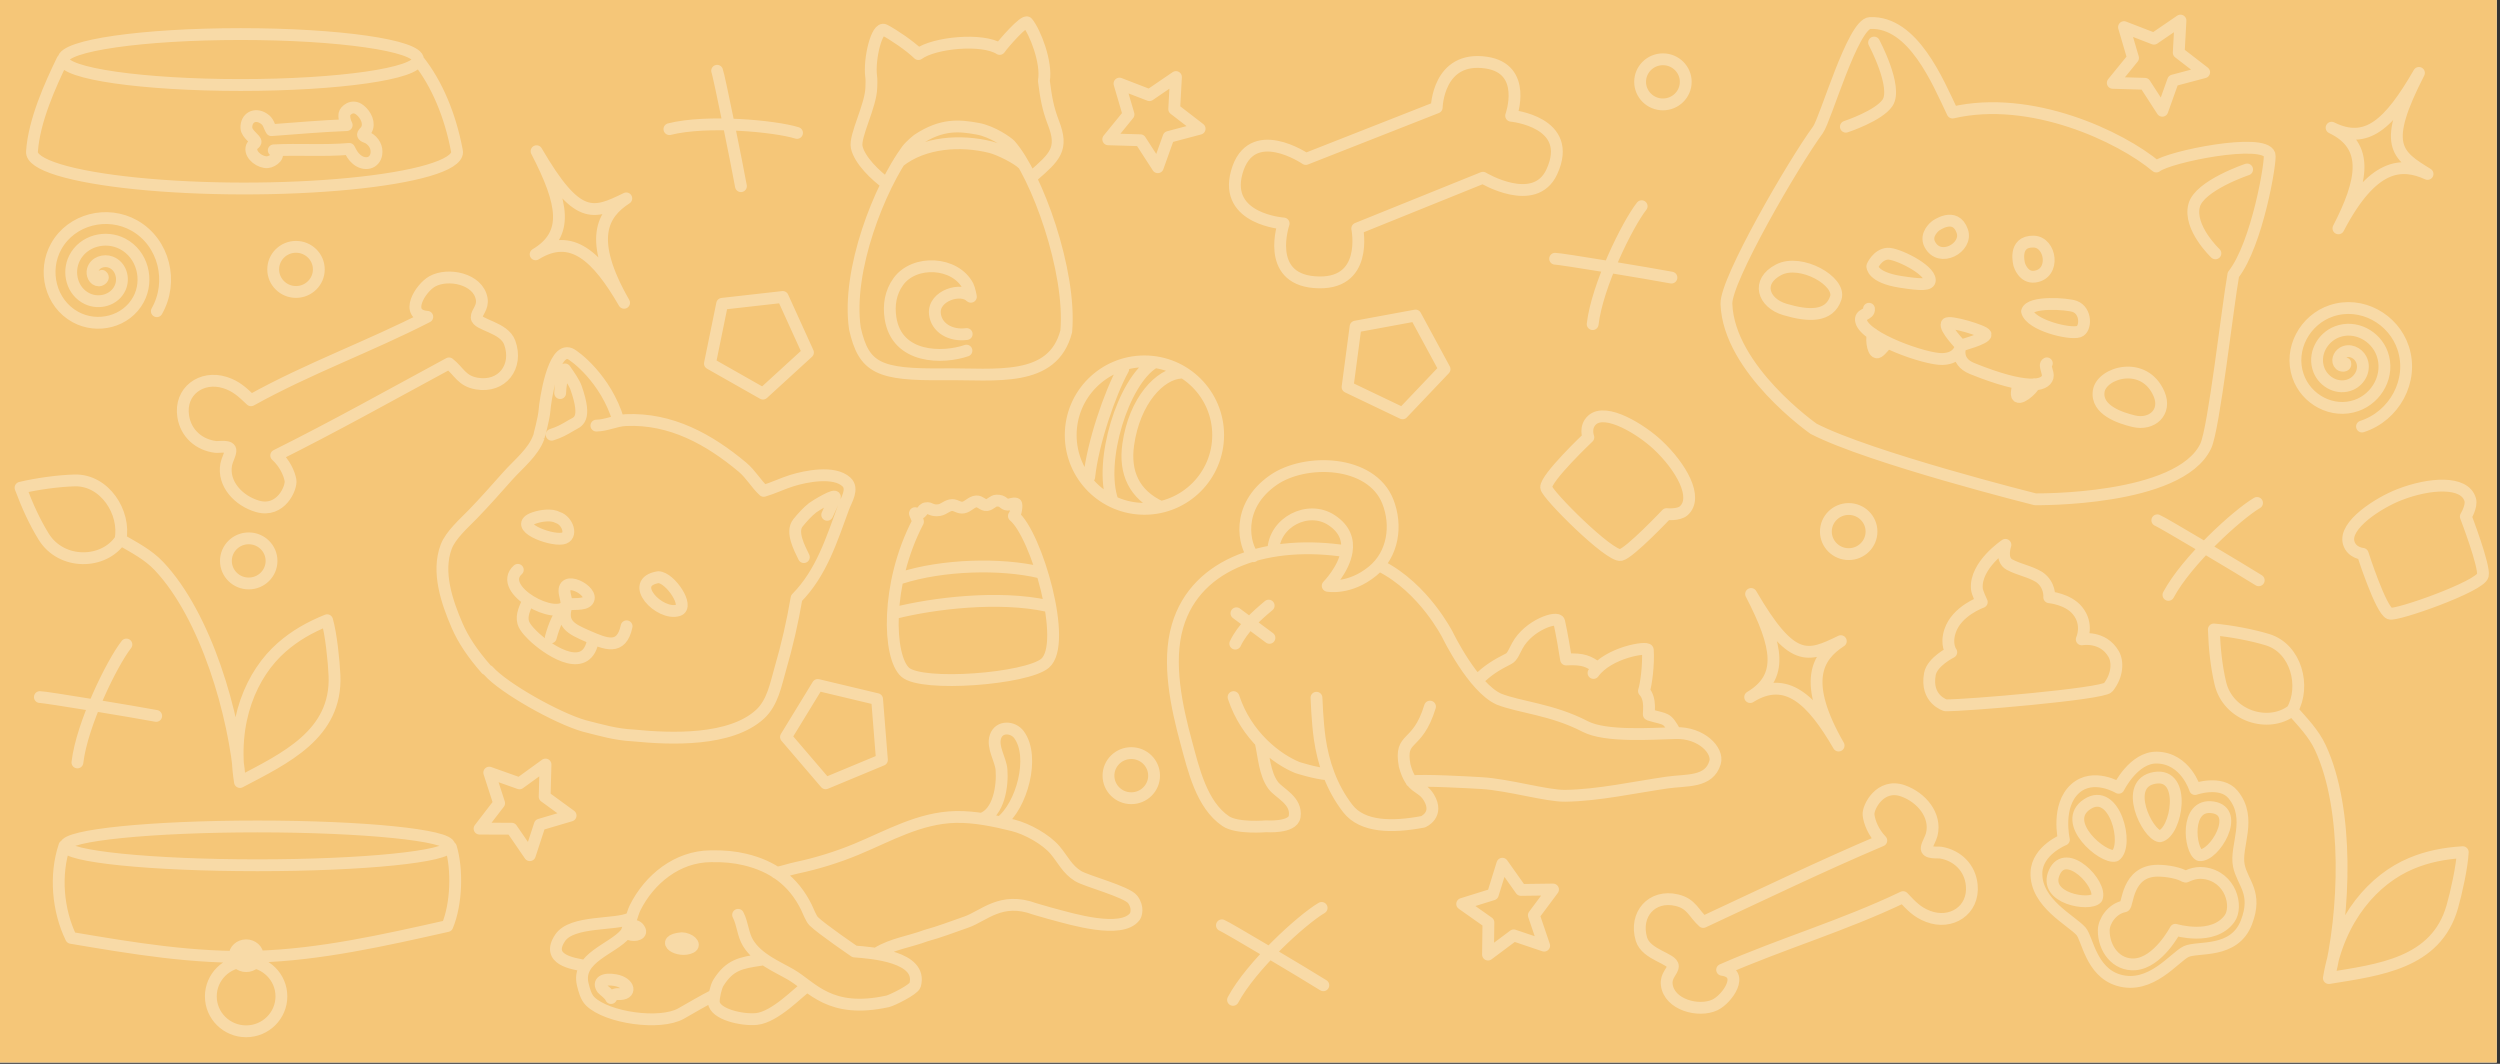 <svg width="423" height="180" viewBox="0 0 423 180" fill="none" xmlns="http://www.w3.org/2000/svg">
<rect x="0" y="0" width="423" height="180" fill="#333333" stroke="none"/>
<g clip-path="url(#clip0_59_447)">
<rect width="422.449" height="179.779" fill="white"/>
<g clip-path="url(#clip1_59_447)">
<rect width="422.449" height="179.779" fill="#F5C678"/>
<mask id="mask0_59_447" style="mask-type:alpha" maskUnits="userSpaceOnUse" x="0" y="0" width="423" height="180">
<rect width="423" height="180" fill="#F5C678"/>
</mask>
<g mask="url(#mask0_59_447)">
<path d="M366.897 100.653C369.967 94.898 378.493 87.099 381.892 85.098M365.018 88.036C365.782 88.308 379.198 96.312 382.178 98.183M13.099 129.006C13.857 122.527 18.951 112.156 21.386 109.053M6.747 117.943C7.557 117.918 22.968 120.477 26.426 121.132M150.038 31.067C148.215 29.765 145.44 27.138 144.956 24.902C144.548 23.021 147.366 17.892 147.427 14.802C147.44 14.178 147.49 13.487 147.398 12.93C147.021 9.977 148.357 4.406 149.659 5.077C151.086 5.812 153.912 7.705 155.397 9.151C158.066 7.196 166.224 6.413 169.149 8.28C169.756 7.378 173.372 3.26 173.835 3.818C175.107 5.355 177.173 10.54 176.625 13.677C176.983 16.404 177.255 18.229 178.249 20.799C179.961 25.226 178.541 26.522 174.664 29.879M163.523 59.325C159.593 60.68 151.716 60.787 150.667 53.778C150.341 51.603 150.688 49.453 151.994 47.648C154.72 43.88 161.644 44.269 163.784 48.404C164.018 48.857 164.325 50.32 164.27 50.257C162.778 48.528 157.874 49.971 158.184 53.08C158.421 55.453 160.81 56.89 163.565 56.52M152.13 27.349C156.338 24.006 162.617 23.643 167.637 24.906C169.133 25.283 172.263 26.861 173.088 27.767M208.627 169.178C211.696 163.422 220.222 155.624 223.621 153.622M206.748 156.561C207.511 156.833 220.927 164.837 223.908 166.707M387.85 120.177C389.605 122.171 391.475 124.063 392.611 126.509C397.494 137.023 396.801 154.412 394.044 165.491M387.85 120.177C383.821 123.297 376.972 121.132 375.676 115.579C375.028 112.803 374.695 109.843 374.581 106.505C377.454 106.758 381.083 107.442 383.668 108.235C388.541 109.73 390.128 116.143 387.85 120.177ZM394.044 165.491C395.74 155.231 401.764 148.7 407.957 146.104C410.766 144.927 413.494 144.396 416.695 144.188C416.6 146.576 415.59 151.122 414.916 153.464C412.162 163.03 402.55 164.097 394.044 165.491ZM20.387 91.293C22.683 92.63 25.056 93.832 26.907 95.793C34.866 104.222 39.712 120.937 40.602 132.318M20.387 91.293C17.552 95.528 10.37 95.642 7.383 90.784C5.89 88.356 4.638 85.653 3.474 82.523C6.278 81.854 9.938 81.354 12.64 81.288C17.736 81.164 21.271 86.746 20.387 91.293ZM40.602 132.318C38.965 122.048 42.612 113.947 47.665 109.525C49.957 107.52 52.377 106.153 55.348 104.942C56.013 107.237 56.494 111.869 56.596 114.304C57.011 124.25 48.23 128.304 40.602 132.318ZM113.263 21.849C119.587 20.252 131.092 21.32 134.859 22.49M121.339 11.976C121.651 12.724 124.747 28.036 125.366 31.5M17.248 46.672C17.714 46.972 17.073 47.448 16.749 47.446C15.871 47.441 15.505 46.397 15.7 45.675C16.05 44.382 17.582 43.909 18.744 44.351C20.45 45 21.044 47.075 20.343 48.667C19.409 50.79 16.773 51.506 14.754 50.541C12.214 49.327 11.374 46.123 12.605 43.68C14.096 40.721 17.872 39.756 20.739 41.256C24.118 43.022 25.207 47.372 23.439 50.662C21.397 54.461 16.472 55.675 12.759 53.637C8.54 51.321 7.202 45.821 9.51 41.685C12.099 37.045 18.176 35.582 22.734 38.16C27.795 41.022 29.382 47.677 26.534 52.657M396.833 61.486C396.975 62.021 396.181 61.94 395.943 61.72C395.298 61.124 395.732 60.107 396.364 59.705C397.494 58.987 398.944 59.671 399.504 60.782C400.325 62.411 399.364 64.344 397.772 65.046C395.651 65.983 393.221 64.733 392.382 62.659C391.326 60.049 392.868 57.117 395.425 56.144C398.522 54.966 401.96 56.802 403.065 59.843C404.367 63.426 402.236 67.371 398.711 68.607C394.641 70.034 390.188 67.607 388.821 63.598C387.269 59.043 389.992 54.08 394.486 52.584C399.527 50.905 405 53.926 406.626 58.904C408.43 64.43 405.113 70.413 399.65 72.168M120.809 168.396C118.842 169.387 117.121 170.433 115.245 171.489C111.654 173.509 102.705 172.215 99.863 169.422C99.148 168.72 98.843 167.53 98.61 166.582C97.497 162.051 103.629 160.631 105.86 157.958C106.221 157.525 107.011 154.5 107.441 153.632C109.85 148.768 114.594 144.917 120.243 144.878C122.418 144.822 124.341 145.023 126.03 145.426C130.731 146.549 134.22 149.004 136.445 153.51C136.683 153.998 137.228 155.433 137.674 155.871C139.045 157.218 144.59 160.991 144.59 160.991C147.542 161.213 156.165 161.876 154.833 166.671C154.616 167.454 150.889 169.273 150.214 169.422C140.342 171.594 137.435 166.987 133.78 164.876C131.44 163.524 128.223 162.235 126.579 159.568C125.696 158.136 125.66 156.275 124.886 154.788M98.741 163.383C97.024 163.025 92.272 162.427 94.775 158.684C96.765 155.708 104.171 156.591 106.584 155.401M131.374 147.686C132.426 147.51 133.624 147.076 134.873 146.812C138.235 146.101 141.695 145.025 144.87 143.71C150.336 141.447 155.604 138.357 161.725 138.231C164.936 138.166 168.325 138.88 171.432 139.654C173.746 140.231 176.975 141.994 178.541 143.863C179.874 145.452 180.566 147.09 182.41 148.229C183.805 149.091 190.683 150.869 191.663 152.202C192.674 153.577 192.225 154.802 192.013 155.085C189.765 158.081 181.228 155.483 178.3 154.704C177.787 154.568 177.279 154.439 176.776 154.277C176.207 154.093 175.618 153.977 175.054 153.779C169.352 151.681 166.499 154.983 163.457 156.031C161.122 156.836 159.034 157.662 156.673 158.303C153.955 159.327 150.927 159.71 148.425 161.263M166.088 138.542C169.027 137.554 169.67 132.9 169.454 130.23C169.309 128.443 167.81 126.424 168.448 124.599C169.076 122.801 171.406 122.944 172.414 124.308C175.179 128.052 172.878 136.388 169.294 139.116M106.435 156.328C107.594 156.724 107.954 156.653 108.294 157.439C108.61 158.169 107.057 158.532 105.983 157.855M128.768 162.401C125.352 162.909 123.466 163.229 121.542 166.303C121.144 166.939 120.718 168.794 120.776 169.574C120.928 171.606 125.54 172.659 128.005 172.413C131.199 172.093 135.315 167.636 136.269 167.106M104.612 71.068C102.527 64.113 97.222 60.16 96.46 59.85C93.549 58.665 92.232 68.01 92.137 69.391C92.038 70.84 91.147 73.99 91.169 73.929C90.264 76.534 87.679 78.542 85.876 80.573C83.954 82.736 82.034 84.912 80.015 86.995C78.57 88.487 76.259 90.498 75.5 92.502C73.878 96.786 75.624 101.878 77.347 105.853C78.366 108.204 79.897 110.529 82.252 113.221M100.908 72.011C102.602 71.992 104.169 71.156 105.892 71.08C113.544 70.742 119.997 74.344 125.626 79.047C127.032 80.221 127.912 81.849 129.22 83.055C130.794 82.601 132.358 81.826 133.964 81.324C136.328 80.586 141.139 79.611 143.219 81.55C144.464 82.71 143.187 84.608 142.734 85.838C140.73 91.27 138.986 96.934 134.778 101.196C134.091 105.249 133.174 109.228 132.027 113.173C131.273 115.77 130.748 118.881 128.59 120.857C123.575 125.449 113.52 125.068 107.191 124.44C104.15 124.292 101.755 123.556 98.832 122.822C94.225 121.501 85.179 116.402 82.648 113.51M87.614 96.417C83.908 99.753 94.318 105.31 95.911 102.318M95.911 102.318C94.796 105.551 96.599 106.407 99.409 107.629C102.491 108.97 105.133 110.13 106.021 105.969M95.911 102.318C95.824 101.58 95.711 101.163 95.583 100.583C94.777 96.926 100.696 99.989 99.463 101.627C98.855 102.436 96.843 102.072 95.911 102.318ZM95.911 102.318C94.54 103.892 93.722 105.877 93.192 107.855M89.384 101.579C88.893 102.745 88.163 104.034 88.532 105.338C88.787 106.241 89.986 107.405 90.648 107.995C93.353 110.404 99.423 114.159 100.36 108.146M139.962 87.108C140.411 86.167 140.87 85.11 141.25 84.249C141.665 83.311 137.965 85.546 137.494 85.914C136.649 86.575 135.692 87.619 135.005 88.486C133.803 90.004 135.269 92.73 136.012 94.263M93.341 73.556C94.617 73.154 95.386 72.736 96.734 71.93C97.678 71.365 99.426 71.179 97.468 65.608C97.161 64.733 96.307 63.516 95.6 62.505C95.6 62.505 94.878 63.962 94.779 66.512M10.902 143.11C9.245 148.039 9.774 154.062 12.031 158.687C22.459 160.449 32.815 162.2 43.497 161.864C54.179 161.529 64.897 159.116 75.689 156.687C77.257 152.938 77.421 147.109 76.301 143.36M77.34 25.739C77.34 26.826 75.658 27.894 72.464 28.834C69.271 29.773 64.68 30.552 59.16 31.089C53.639 31.627 47.385 31.905 41.033 31.895C34.681 31.884 28.459 31.586 22.998 31.031C17.538 30.475 13.034 29.682 9.945 28.732C6.856 27.782 5.293 26.709 5.413 25.622C5.764 20.421 8.507 14.356 10.56 10.133M70.818 10.24C73.918 14.148 76.174 19.484 77.307 25.502M195.182 61.393C190.039 64.552 185.877 78.07 188.236 84.745M199.861 63.052C196.285 63.212 191.948 67.768 190.894 75.235C190.222 79.998 191.926 83.7 196.388 85.761M190.049 62.451C187.767 66.623 184.9 74.96 184.292 80.725M227.863 93.292C214.994 91.291 202.431 94.941 199.232 105.953C197.442 112.111 199.082 119.618 200.716 125.63C201.942 130.139 203.288 136.149 207.389 138.935C209.313 140.243 214.235 139.807 214.235 139.807C214.235 139.807 218.748 140.139 219.056 138.171C219.484 135.435 216.433 134.237 215.434 132.894C213.934 130.877 213.84 127.809 213.28 125.488M209.204 103.768L214.791 107.926M214.66 102.47C212.493 104.28 210.248 106.321 209.011 108.902M208.716 117.949C210.864 124.513 216.023 128.444 219.511 129.866C219.511 129.866 222.501 130.843 224.635 131.017M222.747 118.058C222.747 118.058 222.896 122.184 223.298 124.961C223.874 128.951 225.228 133.16 228.052 136.809C230.507 139.982 235.554 140.035 240.771 139.049C240.771 139.049 243.552 137.911 241.764 134.933C240.472 132.781 238.786 133.699 237.666 129.528C236.734 124.304 239.78 126.668 241.956 119.558M249.99 115.121C251.697 113.397 253.2 112.503 255.261 111.459C255.889 111.141 256.18 110.277 256.732 109.261C258.662 105.708 263.574 104.133 263.807 105.164C264.2 106.898 264.802 110.362 264.978 111.584C267.974 111.435 268.77 111.914 270.294 112.961M238.805 132.198C240.886 131.95 248.213 132.352 250.764 132.507C255.222 132.779 261.735 134.691 264.828 134.648C270.428 134.571 276.522 133.21 282.065 132.409C285.377 131.931 289.162 132.459 290.185 129.03C290.796 126.982 287.863 123.922 283.54 124.036C279.441 124.143 271.663 124.715 268.218 122.923C262.626 120.015 257.081 119.675 253.602 118.285C249.242 116.319 244.94 107.438 244.94 107.438C244.94 107.438 240.935 99.485 233.602 95.78M212.072 94.109C210.574 92.417 208.894 85.822 215.424 81.248C220.794 77.486 232.026 77.805 234.818 84.855C236.431 88.929 235.721 93.791 232.24 96.638C228.339 99.828 224.647 99.119 224.647 99.119C224.647 99.119 227.39 96.36 227.863 93.283C228.143 91.462 227.628 89.529 225.276 87.992C221.32 85.407 215.556 88.358 215.44 93.174M269.621 113.864C272.17 110.34 278.77 109.352 278.81 109.96C278.976 112.469 278.522 115.806 278.157 116.919C279.484 118.342 278.839 120.875 279.003 120.926C281.981 121.852 281.903 121.184 283.487 123.992M152.441 97.795C159.491 95.537 169.332 95.271 175.954 96.846M151.404 103.72C157.93 102.065 169.028 100.729 177.182 102.515M316.233 52.242C316.374 53.344 314.55 53.005 314.908 54.375C315.666 57.272 325.794 60.83 328.654 60.749C331.631 60.666 331.775 58.448 331.775 58.448M331.775 58.448C331.775 58.448 330.581 61.099 333.674 62.351C342.909 66.087 346.017 65.335 346.457 63.824C346.681 63.055 345.769 61.762 346.323 61.478M331.775 58.448C331.775 58.448 336.057 57.303 335.967 56.587C335.892 55.992 329.732 54.186 329.395 54.77C328.957 55.53 331.775 58.448 331.775 58.448ZM316.875 56.497C316.555 57.701 317 60.069 317.821 59.559C318.344 59.234 319.349 57.93 319.349 57.93M341.523 64.877C341.523 64.877 341.197 66.118 341.241 66.728C341.342 68.138 343.991 65.866 344.248 65.006M317.093 7.2C317.093 7.2 321.121 14.769 319.371 17.393C317.898 19.602 312.32 21.439 312.32 21.439M380.213 28.676C380.213 28.676 372.174 31.372 371.255 34.741C370.229 38.5 374.848 42.868 374.848 42.868M269.478 54.842C270.237 48.363 275.331 37.992 277.766 34.889M263.127 43.779C263.937 43.754 279.348 46.313 282.805 46.968M129.093 66.601L120.119 61.511L122.186 51.404L132.438 50.247L136.706 59.639L129.093 66.601ZM368.937 3.482L368.641 8.908L372.943 12.228L367.691 13.623L365.863 18.741L362.913 14.177L357.481 14.02L360.91 9.804L359.381 4.59L364.45 6.548L368.937 3.482ZM153.468 25.366C148.879 31.625 143.214 45.693 144.651 55.592C146.173 62.309 148.684 63.452 159.722 63.328C168.396 63.23 178.157 64.845 180.411 56.053C181.292 45.906 175.447 29.663 170.911 24.517C170.513 24.099 167.953 22.244 165.433 21.785C162.336 21.221 159.37 20.904 155.256 23.639C155.256 23.639 154.122 24.513 153.468 25.366ZM45.944 94.905C45.944 97.014 44.216 98.723 42.084 98.723C39.952 98.723 38.224 97.014 38.224 94.905C38.224 92.797 39.952 91.088 42.084 91.088C44.216 91.088 45.944 92.797 45.944 94.905ZM53.944 45.581C53.944 47.69 52.215 49.399 50.084 49.399C47.952 49.399 46.224 47.69 46.224 45.581C46.224 43.473 47.952 41.764 50.084 41.764C52.215 41.764 53.944 43.473 53.944 45.581ZM103.388 168.869C103.165 168.236 102.079 167.524 101.936 167.329C101.084 166.166 102.087 165.473 104.136 165.845C106.542 166.282 107.013 168.328 104.571 168.202C104.068 168.176 103.569 168.435 103.388 168.869ZM115.355 158.747C111.341 159.124 114.862 161.325 116.905 160.299C117.849 159.826 116.63 158.779 115.355 158.747ZM285.228 13.848C285.228 15.957 283.499 17.666 281.368 17.666C279.236 17.666 277.508 15.957 277.508 13.848C277.508 11.74 279.236 10.031 281.368 10.031C283.499 10.031 285.228 11.74 285.228 13.848ZM316.659 89.94C316.659 92.049 314.931 93.758 312.799 93.758C310.668 93.758 308.939 92.049 308.939 89.94C308.939 87.832 310.668 86.123 312.799 86.123C314.931 86.123 316.659 87.832 316.659 89.94ZM195.271 131.241C195.271 133.35 193.543 135.059 191.411 135.059C189.28 135.059 187.552 133.35 187.552 131.241C187.552 129.133 189.28 127.424 191.411 127.424C193.543 127.424 195.271 129.133 195.271 131.241ZM94.4 87.57C93.332 86.969 91.526 87.239 90.374 87.637C86.532 88.963 92.919 91.487 95.159 91.126C96.987 90.831 96.065 88.087 94.4 87.57ZM111.399 97.655C106.073 98.51 111.616 104.275 114.773 103.261C116.695 102.643 113.434 97.727 111.399 97.655ZM76.051 143.119C76.051 144.933 61.501 146.403 43.552 146.403C25.603 146.403 11.052 144.933 11.052 143.119C11.052 141.306 25.603 139.836 43.552 139.836C61.501 139.836 76.051 141.306 76.051 143.119ZM47.614 168.585C47.614 171.85 44.941 174.496 41.643 174.496C38.346 174.496 35.673 171.85 35.673 168.585C35.673 165.321 38.346 162.675 41.643 162.675C44.941 162.675 47.614 165.321 47.614 168.585ZM43.604 161.707C43.604 162.681 42.731 163.47 41.655 163.47C40.578 163.47 39.706 162.681 39.706 161.707C39.706 160.734 40.578 159.945 41.655 159.945C42.731 159.945 43.604 160.734 43.604 161.707ZM149.223 128.576L139.697 132.535L132.988 124.698L138.367 115.896L148.402 118.292L149.223 128.576ZM96.546 137.992L91.335 139.531L89.647 144.696L86.574 140.215L81.14 140.206L84.452 135.898L82.781 130.728L87.901 132.547L92.302 129.359L92.155 134.791L96.546 137.992ZM296.127 117.945C301.77 114.57 300.941 109.49 296.283 100.499C303.171 112.327 305.82 111.237 311.466 108.483C307.462 111.08 304.864 115.28 311.095 126.147C306.56 118.318 302.196 114.152 296.127 117.945ZM394.505 21.606C400.389 24.541 404.222 21.105 409.286 12.338C403.034 24.513 405.379 26.157 410.741 29.43C406.396 27.456 401.459 27.53 395.661 38.635C399.813 30.596 400.971 24.675 394.505 21.606ZM70.729 10.074C70.729 12.453 57.294 14.383 40.722 14.383C24.149 14.383 10.714 12.453 10.714 10.074C10.714 7.694 24.149 5.765 40.722 5.765C57.294 5.765 70.729 7.694 70.729 10.074ZM198.972 13.037L198.676 18.462L202.978 21.782L197.726 23.177L195.898 28.295L192.948 23.731L187.516 23.573L190.945 19.358L189.416 14.143L194.485 16.102L198.972 13.037ZM237.314 69.936L228.006 65.487L229.362 55.26L239.507 53.388L244.422 62.459L237.314 69.936ZM254.199 146.142L257.339 150.576L262.772 150.504L259.525 154.861L261.273 160.006L256.125 158.264L251.772 161.516L251.839 156.082L247.4 152.947L252.588 151.332L254.199 146.142ZM72.298 53.603C62.446 58.657 52.27 62.285 42.474 67.725C40.987 66.336 39.994 65.346 38.072 64.733C34.113 63.471 30.326 66.191 31.002 70.459C31.46 73.351 33.68 75.288 36.523 75.624C37.008 75.681 39.108 75.268 38.991 76.312C38.912 77.014 38.417 77.841 38.278 78.583C37.66 81.882 40.396 84.756 43.575 85.673C47.521 86.811 49.373 82.505 49.152 81.261C48.939 80.062 48.158 78.361 46.734 77.063C56.528 72.19 66.329 66.704 75.972 61.487C77.701 62.858 78.108 64.454 80.655 64.899C84.951 65.649 87.723 62.032 86.243 57.965C85.279 55.317 80.702 55.019 80.654 53.71C80.623 52.826 81.778 52.077 81.498 50.533C80.884 47.148 75.813 46.143 73.159 47.601C71.102 48.732 68.329 53.316 72.298 53.603ZM46.319 25.437C50.587 25.218 54.8 25.563 59.095 25.197C59.475 25.934 59.722 26.449 60.359 26.978C61.67 28.069 63.406 27.707 63.679 26.071C63.863 24.962 63.279 23.91 62.266 23.331C62.094 23.233 61.266 23.041 61.437 22.686C61.552 22.448 61.837 22.232 61.979 21.989C62.612 20.908 61.951 19.438 60.886 18.597C59.564 17.552 58.35 18.794 58.28 19.275C58.212 19.739 58.293 20.474 58.661 21.168C54.437 21.331 50.135 21.712 45.924 22.022C45.451 21.253 45.496 20.616 44.607 20.046C43.108 19.084 41.638 19.931 41.688 21.625C41.721 22.728 43.38 23.573 43.237 24.049C43.14 24.371 42.621 24.453 42.535 25.05C42.348 26.361 44.103 27.539 45.264 27.445C46.165 27.373 47.754 26.18 46.319 25.437ZM365.097 147.323C359.806 147.323 360.045 153.24 359.462 153.349C357.321 153.75 355.973 155.901 355.954 157.388C355.913 160.503 358.068 163.385 361.224 163.164C365.173 162.887 368.077 157.32 368.077 157.32C368.077 157.32 374.48 159.259 377.24 155.432C378.686 153.425 377.515 148.336 372.908 147.731C371.15 147.5 369.836 148.407 369.748 148.348C368.828 147.743 366.809 147.323 365.097 147.323ZM365.439 141.5C363.324 141.22 359.08 132.557 364.565 131.615C370.052 130.674 368.297 140.93 365.439 141.5ZM357.903 144.781C355.851 145.367 348.504 139.116 353.159 136.065C357.815 133.013 360.297 143.118 357.903 144.781ZM354.775 151.973C353.57 153.357 345.608 152.045 347.591 147.612C349.575 143.178 355.754 149.622 354.775 151.973ZM372.129 144.691C370.474 143.898 369.616 135.874 374.417 136.604C379.22 137.334 374.655 145.008 372.129 144.691ZM369.916 160.999C371.879 160.091 378.044 161.409 380.099 156.051C382.02 151.043 379.419 149.425 378.814 146.46C378.139 143.154 381.173 138.482 377.826 134.43C375.785 131.96 371.402 133.505 371.402 133.505C371.402 133.505 369.826 128.289 364.951 128.184C361.021 128.1 358.477 133.294 358.477 133.294C358.477 133.294 354.168 130.69 351.112 133.442C347.898 136.335 349.212 142.069 349.212 142.069C349.212 142.069 344.708 143.862 344.566 147.614C344.37 152.785 350.514 155.744 352.112 157.576C353.2 158.824 353.795 164.421 358.402 165.827C363.893 167.502 367.944 161.91 369.916 160.999ZM206.112 73.618C206.112 80.508 200.527 86.093 193.637 86.093C186.748 86.093 181.163 80.508 181.163 73.618C181.163 66.729 186.748 61.144 193.637 61.144C200.527 61.144 206.112 66.729 206.112 73.618ZM399.773 93.709C399.773 93.709 397.925 93.567 397.412 91.879C396.49 88.845 402.511 85.039 406.008 83.685C411.055 81.731 417.019 81.306 417.958 84.541C418.282 85.655 417.215 87.396 417.215 87.396C417.215 87.396 420.454 95.853 420.093 97.376C419.655 99.228 405.4 104.256 404.332 103.817C402.812 103.194 399.773 93.709 399.773 93.709ZM155.292 88.326C149.788 98.907 150.271 111.228 153.173 113.752C156.056 116.257 173.649 114.878 176.814 112.234C180.757 108.939 175.364 90.445 171.552 87.303C171.872 87.036 172.135 85.308 171.898 85.228C171.441 85.072 170.914 85.406 170.442 85.384C169.793 85.354 169.79 84.663 168.618 84.7C168.012 84.719 167.584 85.38 166.991 85.456C166.293 85.546 165.883 84.786 165.204 84.837C164.341 84.903 163.832 85.714 163.015 85.871C162.259 86.017 161.814 85.456 161.112 85.456C160.313 85.456 159.702 86.182 158.95 86.306C157.611 86.528 157.35 85.834 156.743 85.992C155.862 86.048 156.24 87.184 154.823 86.825C154.672 86.787 155.491 88.273 155.292 88.326ZM329.182 119.339C332.301 119.412 355.809 117.432 356.702 116.309C358.345 114.244 358.356 111.932 357.637 110.674C355.823 107.501 352.231 108.18 352.231 108.18C352.231 108.18 353.422 105.663 351.517 103.32C349.898 101.328 346.731 101.054 346.731 101.054C346.731 101.054 346.935 98.918 345.005 97.616C343.319 96.62 341.682 96.427 339.997 95.524C338.442 94.691 339.319 92.188 339.319 92.188C339.319 92.188 334.142 95.623 334.485 99.627C334.541 100.279 335.315 101.871 335.315 101.871C335.315 101.871 331.074 103.344 329.945 106.781C329.184 109.097 330.157 110.355 330.157 110.355C330.157 110.355 326.926 111.944 326.539 114.05C325.751 118.349 329.182 119.339 329.182 119.339ZM306.857 72.549C306.857 72.549 292.497 62.499 292.111 51.413C291.97 47.391 303.469 27.585 307.601 21.961C308.88 20.22 313.508 4.006 316.413 3.893C323.705 3.611 327.865 13.788 330.375 19.043C343.659 15.96 358.787 23.104 364.848 28.178C367.025 26.48 383.083 23.263 384.008 26.155C384.319 27.128 381.949 41.273 377.882 46.471C376.908 51.904 374.596 72.535 373.216 75.462C368.791 84.844 344.35 84.479 344.35 84.479C344.35 84.479 316.354 77.458 306.857 72.549ZM316.792 45.043C316.792 45.043 317.624 43.069 319.366 42.928C320.853 42.808 326.498 45.527 326.528 47.399C326.541 48.238 325.124 48.251 321.534 47.684C316.69 46.919 316.792 45.043 316.792 45.043ZM342.977 52.687C343.47 50.936 349.792 51.386 351.046 51.846C353.063 52.586 352.984 55.697 351.742 56.106C350.13 56.638 343.53 54.992 342.977 52.687ZM327.484 38.228C327.484 38.228 325.628 39.639 326.525 41.352C328.198 44.546 332.986 41.908 332.018 39.113C330.84 35.711 327.484 38.228 327.484 38.228ZM341.674 44.816C341.674 44.816 342.344 47.049 344.263 46.809C347.841 46.361 347.048 40.952 344.091 40.879C340.492 40.791 341.674 44.816 341.674 44.816ZM300.954 45.64C297.082 47.644 298.335 51.266 301.993 52.355C305.975 53.541 309.532 53.694 310.614 50.409C311.54 47.597 304.715 43.693 300.954 45.64ZM355.103 66.177C354.611 69.395 358.793 70.731 361.027 71.267C364.114 72.007 366.622 69.738 365.321 66.682C362.846 60.869 355.586 63.011 355.103 66.177ZM250.912 30.076L229.644 38.665C229.644 38.665 231.679 48.515 222.36 47.739C214.022 47.044 217.194 37.815 217.194 37.815C217.194 37.815 207.039 37.142 209.256 29.158C211.649 20.54 220.941 26.9 220.941 26.9L243.092 18.19C243.092 18.19 243.28 9.397 251.458 10.592C258.555 11.629 255.683 19.582 255.683 19.582C255.683 19.582 266.479 20.596 262.567 29.074C259.67 35.352 250.912 30.076 250.912 30.076ZM268.749 73.996C268.749 73.996 268.077 72.269 269.377 71.076C271.713 68.932 277.75 72.712 280.484 75.278C284.43 78.981 287.395 84.175 284.885 86.421C284.021 87.195 281.99 86.987 281.99 86.987C281.99 86.987 275.767 93.567 274.239 93.902C272.38 94.308 261.677 83.633 261.61 82.481C261.514 80.841 268.749 73.996 268.749 73.996ZM291.383 164.091C301.522 159.641 311.898 156.633 322.005 151.794C323.405 153.271 324.337 154.319 326.218 155.046C330.094 156.545 334.038 154.058 333.621 149.758C333.338 146.844 331.239 144.775 328.421 144.269C327.941 144.183 325.82 144.468 326 143.433C326.12 142.737 326.665 141.941 326.849 141.209C327.665 137.954 325.107 134.92 321.989 133.813C318.119 132.438 316.01 136.625 316.156 137.88C316.296 139.09 316.973 140.835 318.316 142.217C308.246 146.489 298.132 151.374 288.192 155.999C286.548 154.527 286.238 152.909 283.723 152.312C279.48 151.303 276.495 154.747 277.727 158.896C278.529 161.597 283.08 162.17 283.048 163.48C283.027 164.364 281.829 165.042 282.015 166.6C282.423 170.016 287.424 171.325 290.161 170.03C292.283 169.025 295.327 164.617 291.383 164.091ZM90.629 43.03C96.272 39.655 95.443 34.575 90.785 25.585C97.673 37.412 100.322 36.323 105.968 33.568C101.964 36.165 99.366 40.365 105.597 51.233C101.062 43.403 96.698 39.237 90.629 43.03Z" stroke="white" stroke-opacity="0.35" stroke-width="2" stroke-linecap="round" stroke-linejoin="round"/>
</g>
</g>
</g>
<defs>
<clipPath id="clip0_59_447">
<rect width="422.449" height="179.779" fill="white"/>
</clipPath>
<clipPath id="clip1_59_447">
<rect width="422.449" height="179.779" fill="white"/>
</clipPath>
</defs>
</svg>
